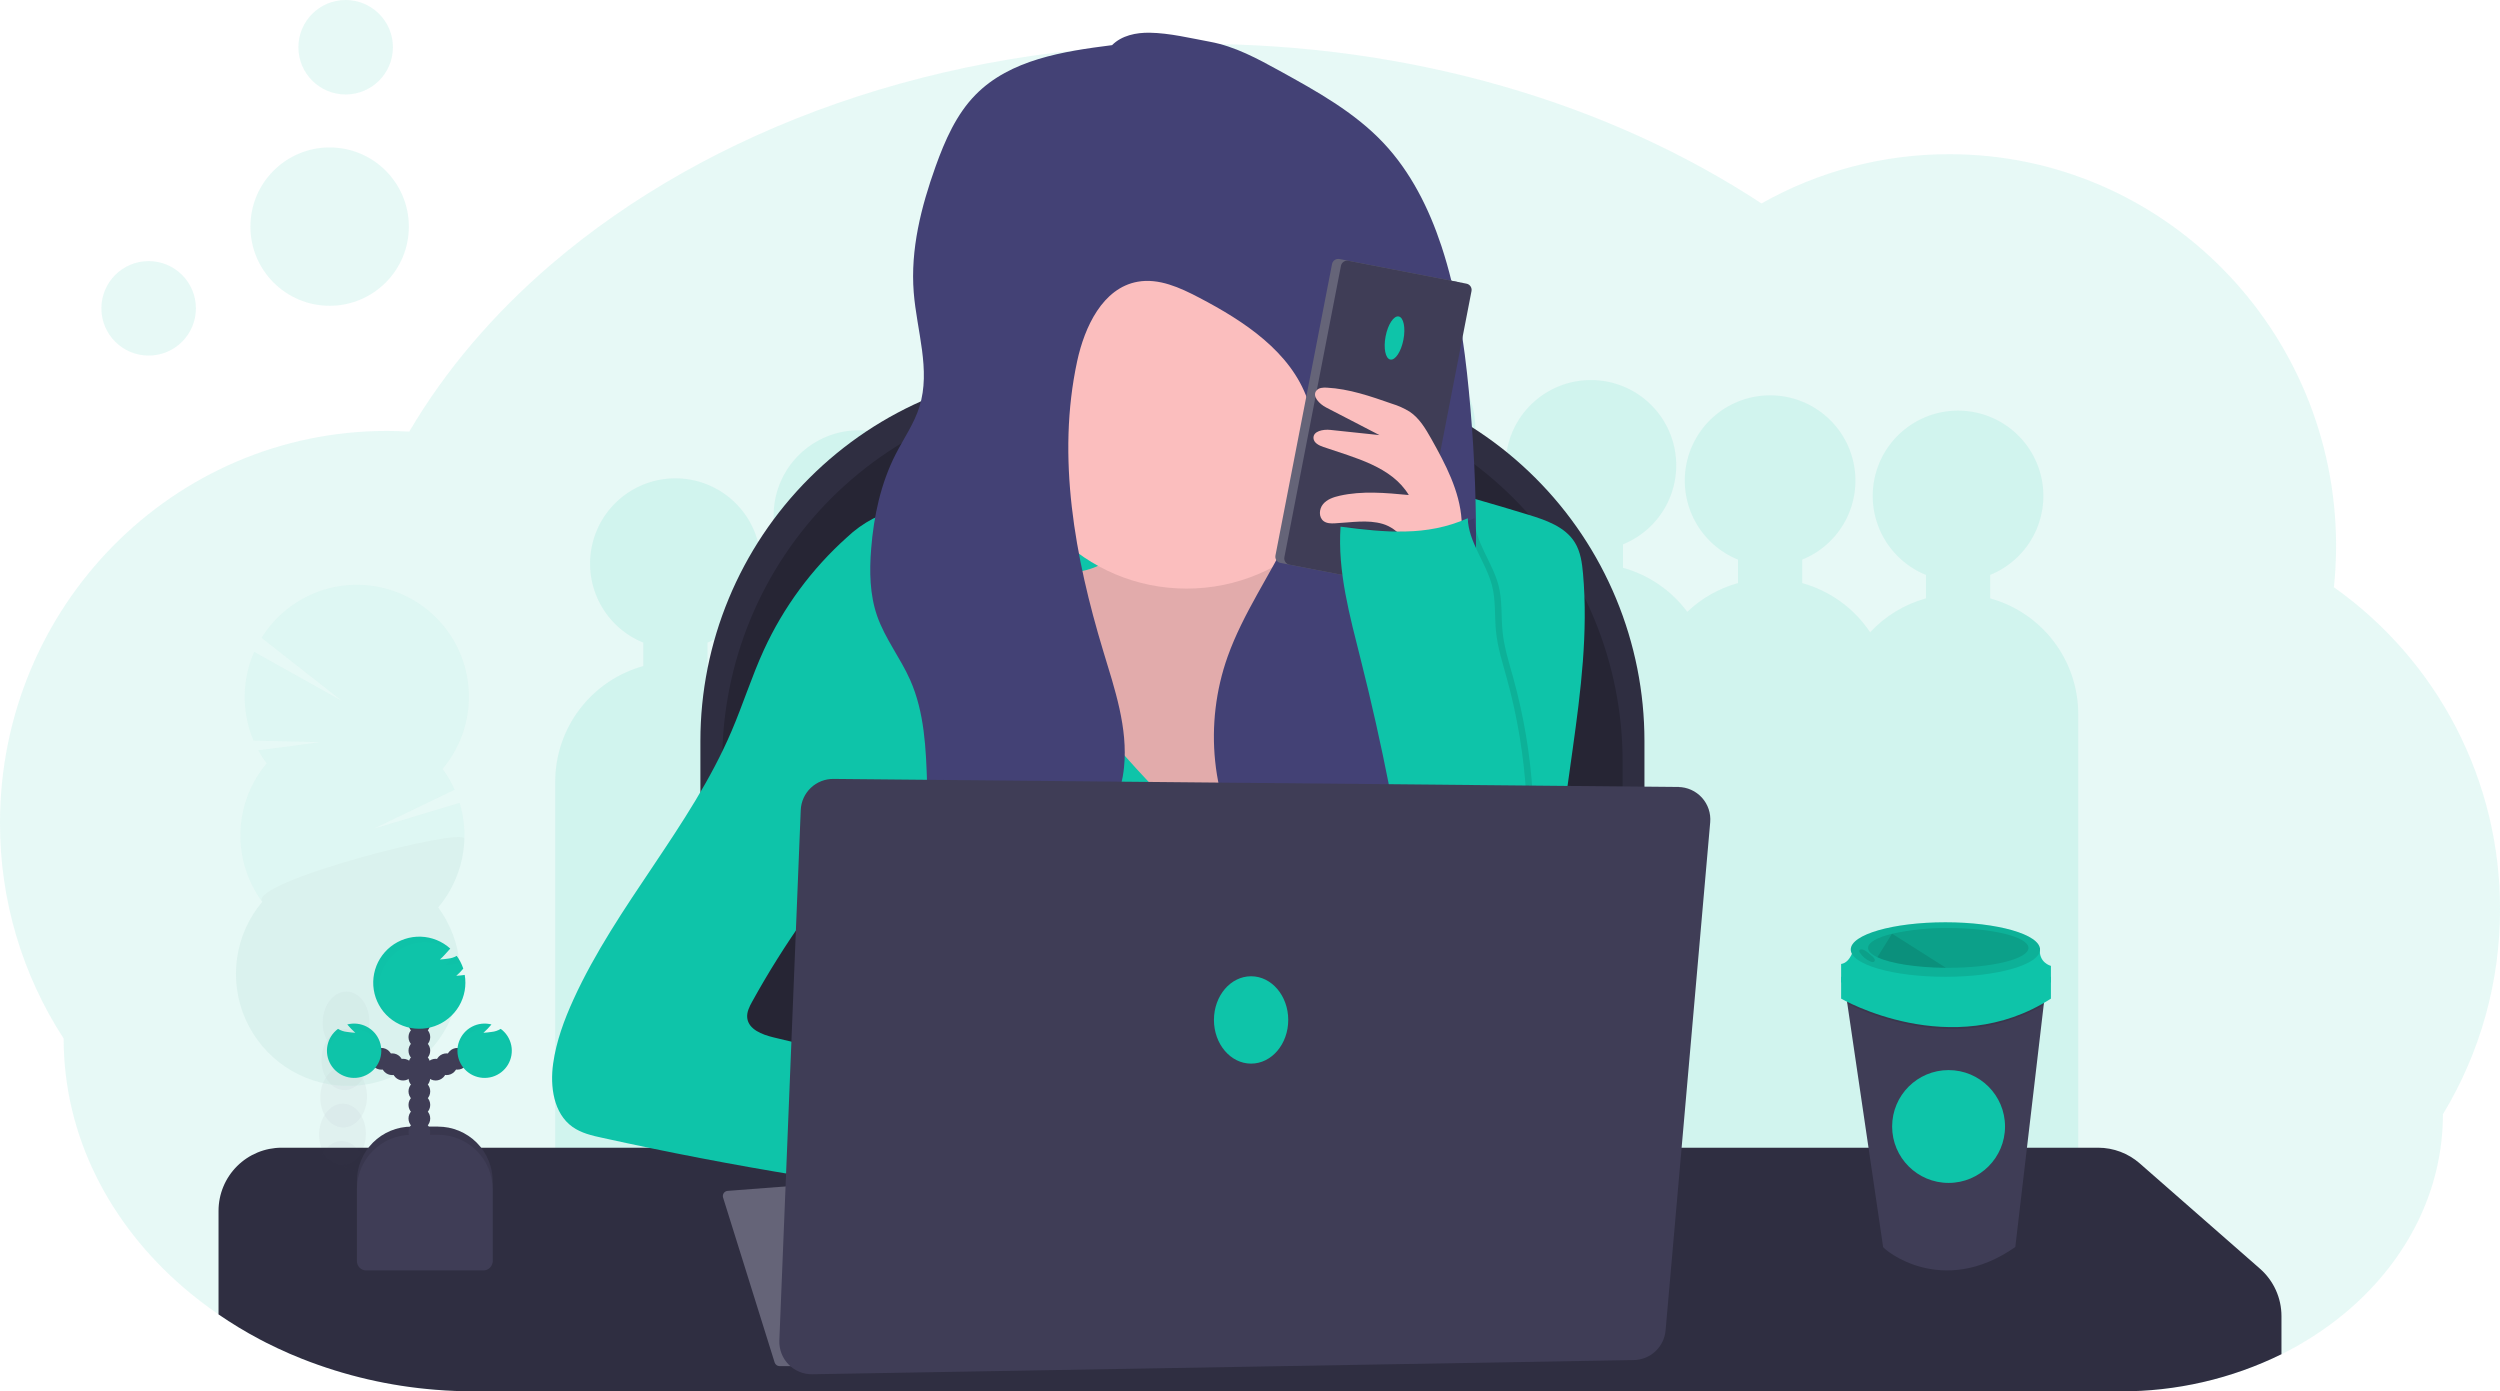 <svg width="832" height="463" viewBox="0 0 832 463" fill="none" xmlns="http://www.w3.org/2000/svg">
<g clip-path="url(#clip0)">
<path opacity="0.1" d="M832 302.593C832.045 326.648 825.474 350.253 813.004 370.829C813.004 395.992 801.266 418.801 782.226 435.424C777.459 439.578 772.328 443.295 766.895 446.53C766.676 446.668 766.451 446.799 766.226 446.93C765.818 447.169 765.411 447.409 764.996 447.656L764.611 447.882C762.873 448.863 761.098 449.808 759.287 450.695C742.6 458.895 724.239 463.125 705.644 463.051H157.942C153.578 463.051 149.253 462.876 144.967 462.528C129.736 461.329 114.768 457.865 100.56 452.25C97.787 451.155 95.067 449.977 92.4 448.718C91.13 448.121 89.872 447.509 88.626 446.879C87.847 446.486 87.069 446.079 86.298 445.672C81.621 443.186 77.09 440.434 72.727 437.43C68.741 434.703 64.905 431.762 61.236 428.62C36.487 407.396 21.178 378.025 21.178 345.615C7.306 324.266 -0.052 299.345 3.47755e-05 273.89C3.47755e-05 201.83 57.629 143.414 128.727 143.414C130.909 143.414 133.091 143.479 135.273 143.595C135.585 143.595 135.891 143.595 136.204 143.639C148.189 123.222 164.211 104.462 183.476 87.948C236.015 42.956 312.8 14.595 398.335 14.595C470.204 14.595 535.898 34.62 586.218 67.706C605.286 56.933 626.823 51.286 648.727 51.315C719.811 51.315 777.455 109.732 777.455 181.791C777.444 186.351 777.201 190.906 776.727 195.441C793.862 207.564 807.828 223.627 817.448 242.275C827.068 260.924 832.059 281.612 832 302.593Z" fill="#0EC4A9"/>
<path opacity="0.1" d="M662.32 199.134V191.335C668.424 188.858 673.476 184.338 676.612 178.548C679.748 172.758 680.772 166.058 679.51 159.597C678.247 153.135 674.777 147.313 669.692 143.127C664.607 138.942 658.224 136.653 651.636 136.653C645.049 136.653 638.666 138.942 633.581 143.127C628.496 147.313 625.025 153.135 623.763 159.597C622.5 166.058 623.525 172.758 626.661 178.548C629.797 184.338 634.849 188.858 640.953 191.335V199.134C633.837 201.11 627.408 205.017 622.378 210.422C617.051 202.433 609.029 196.624 599.775 194.053V186.247C605.878 183.77 610.931 179.25 614.067 173.46C617.203 167.67 618.227 160.97 616.964 154.509C615.702 148.047 612.231 142.225 607.146 138.039C602.061 133.854 595.678 131.565 589.091 131.565C582.503 131.565 576.121 133.854 571.036 138.039C565.951 142.225 562.48 148.047 561.217 154.509C559.955 160.97 560.979 167.67 564.115 173.46C567.251 179.25 572.304 183.77 578.407 186.247V194.046C572.08 195.801 566.283 199.086 561.527 203.611C556.22 196.492 548.696 191.337 540.138 188.958V181.159C546.242 178.682 551.294 174.162 554.43 168.372C557.566 162.582 558.591 155.883 557.328 149.421C556.066 142.959 552.595 137.137 547.51 132.951C542.425 128.766 536.042 126.477 529.455 126.477C522.867 126.477 516.484 128.766 511.399 132.951C506.314 137.137 502.843 142.959 501.581 149.421C500.318 155.883 501.343 162.582 504.479 168.372C507.615 174.162 512.667 178.682 518.771 181.159V188.958C511.491 190.985 504.935 195.033 499.862 200.631C497.6 194.836 494.02 189.648 489.403 185.477C484.787 181.306 479.261 178.267 473.265 176.601V168.802C479.369 166.326 484.422 161.805 487.557 156.015C490.693 150.226 491.718 143.526 490.455 137.065C489.193 130.603 485.722 124.781 480.637 120.595C475.552 116.409 469.169 114.121 462.582 114.121C455.994 114.121 449.611 116.409 444.527 120.595C439.442 124.781 435.971 130.603 434.708 137.065C433.446 143.526 434.47 150.226 437.606 156.015C440.742 161.805 445.794 166.326 451.898 168.802V176.601C444.105 178.77 437.152 183.249 431.959 189.448C426.765 195.647 423.574 203.274 422.807 211.323C419.137 208.776 415.063 206.867 410.756 205.675V197.876C416.86 195.399 421.912 190.879 425.048 185.089C428.184 179.299 429.209 172.6 427.946 166.138C426.684 159.677 423.213 153.854 418.128 149.669C413.043 145.483 406.66 143.195 400.073 143.195C393.485 143.195 387.102 145.483 382.017 149.669C376.932 153.854 373.462 159.677 372.199 166.138C370.937 172.6 371.961 179.299 375.097 185.089C378.233 190.879 383.285 195.399 389.389 197.876V205.675C383.957 207.187 378.904 209.826 374.561 213.421C370.218 217.015 366.681 221.484 364.182 226.536C360.812 224.372 357.134 222.73 353.273 221.666V213.867C359.376 211.39 364.429 206.87 367.565 201.08C370.701 195.29 371.725 188.591 370.463 182.129C369.2 175.667 365.729 169.845 360.644 165.659C355.559 161.474 349.177 159.185 342.589 159.185C336.001 159.185 329.619 161.474 324.534 165.659C319.449 169.845 315.978 175.667 314.715 182.129C313.453 188.591 314.477 195.29 317.613 201.08C320.749 206.87 325.802 211.39 331.905 213.867V221.666C328.262 222.671 324.781 224.193 321.571 226.187C319.054 221.218 315.529 216.827 311.221 213.296C306.912 209.764 301.914 207.169 296.545 205.675V197.876C302.649 195.399 307.702 190.879 310.837 185.089C313.973 179.299 314.998 172.6 313.735 166.138C312.473 159.677 309.002 153.854 303.917 149.669C298.832 145.483 292.449 143.195 285.862 143.195C279.274 143.195 272.891 145.483 267.806 149.669C262.722 153.854 259.251 159.677 257.988 166.138C256.726 172.6 257.75 179.299 260.886 185.089C264.022 190.879 269.074 195.399 275.178 197.876V205.675C269.4 207.281 264.057 210.163 259.542 214.108C255.027 218.053 251.455 222.961 249.091 228.469C245.024 225.349 240.394 223.039 235.455 221.666V213.867C241.558 211.39 246.611 206.87 249.747 201.08C252.883 195.29 253.907 188.591 252.644 182.129C251.382 175.667 247.911 169.845 242.826 165.659C237.741 161.474 231.358 159.185 224.771 159.185C218.183 159.185 211.801 161.474 206.716 165.659C201.631 169.845 198.16 175.667 196.897 182.129C195.635 188.591 196.659 195.29 199.795 201.08C202.931 206.87 207.984 211.39 214.087 213.867V221.666C205.659 224.001 198.228 229.032 192.933 235.989C187.638 242.947 184.771 251.447 184.771 260.189V440.446H264.727V424.455H302.545V440.446H382.545V424.455H440V395.382H489.455V407.738H549.091V412.826H611.636V417.914H691.636V237.656C691.636 228.915 688.769 220.415 683.474 213.457C678.179 206.5 670.749 201.468 662.32 199.134Z" fill="#0EC4A9"/>
<path d="M356.931 122.837H423.425C439.689 122.836 455.793 126.036 470.819 132.256C485.845 138.475 499.498 147.592 510.998 159.085C522.499 170.578 531.621 184.222 537.845 199.239C544.069 214.255 547.273 230.35 547.273 246.604V414.301H233.091V246.604C233.091 213.779 246.138 182.298 269.363 159.087C292.587 135.876 324.086 122.837 356.931 122.837Z" fill="#2F2E41"/>
<path opacity="0.2" d="M364.204 129.582H416.153C432.416 129.581 448.521 132.782 463.546 139.001C478.572 145.22 492.225 154.337 503.726 165.83C515.226 177.323 524.349 190.967 530.573 205.984C536.797 221 540 237.095 540 253.349V407.549H240.364V253.349C240.364 220.524 253.411 189.043 276.636 165.832C299.86 142.622 331.359 129.582 364.204 129.582Z" fill="black"/>
<path d="M759.273 437.989V450.68C742.585 458.881 724.225 463.11 705.629 463.036H157.942C153.578 463.036 149.253 462.862 144.967 462.513C129.736 461.314 114.768 457.85 100.56 452.235C97.787 451.14 95.067 449.963 92.4 448.703C91.13 448.107 89.871 447.494 88.626 446.864C87.847 446.472 87.069 446.065 86.298 445.657C81.621 443.176 77.09 440.429 72.727 437.43V402.963C72.727 397.392 74.942 392.049 78.883 388.109C82.825 384.17 88.171 381.957 93.746 381.957H698.276C703.362 381.966 708.271 383.818 712.095 387.168L752.095 422.202C754.348 424.17 756.154 426.597 757.392 429.32C758.63 432.043 759.271 434.999 759.273 437.989Z" fill="#2F2E41"/>
<path d="M351.033 164.129C335.173 165.175 319.375 166.871 303.636 169.217C299.164 169.885 294.625 170.627 290.545 172.604C287.375 174.263 284.452 176.357 281.862 178.826C270.179 189.286 260.772 202.034 254.225 216.28C250.175 225.111 247.265 234.451 243.447 243.355C229.855 275.154 205.2 301.161 190.851 332.626C187.745 339.436 185.127 346.545 184.087 353.951C183.011 361.612 184.233 370.553 190.531 375.03C193.44 377.087 196.975 377.937 200.436 378.664C244.016 388.309 288.102 395.504 332.487 400.215C327.68 395.578 326.073 388.389 326.705 381.746C327.338 375.103 329.949 368.823 332.524 362.666C307.404 357.128 282.347 351.313 257.353 345.222C253.622 344.314 249.142 342.605 248.684 338.797C248.451 336.856 249.411 334.988 250.356 333.28C261.016 313.989 273.798 295.948 288.465 279.494C288.465 299.889 287.455 322.923 287.455 343.325H523.164C520.329 331.684 518.663 319.79 518.189 307.819C517.091 268.744 530.255 229.966 526.836 190.971C526.516 187.373 526.022 183.666 524.138 180.585C520.887 175.264 514.4 173.062 508.436 171.245C485.571 164.296 462.225 157.267 438.327 157.812C431.222 157.98 424.145 158.808 417.084 159.644C395.564 162.181 372.655 162.697 351.033 164.129Z" fill="#0EC4A9"/>
<path d="M240.64 398.543L257.804 453.442C257.913 453.79 258.131 454.094 258.426 454.309C258.72 454.525 259.075 454.641 259.44 454.641H333.091L315.636 390.679L242.138 396.327C241.882 396.348 241.634 396.426 241.412 396.556C241.191 396.685 241.001 396.863 240.857 397.076C240.713 397.289 240.619 397.531 240.582 397.785C240.544 398.039 240.564 398.298 240.64 398.543Z" fill="#656478"/>
<path d="M366.545 187.737C363.345 189.576 359.614 190.237 355.978 190.869L332.509 194.94C327.942 195.732 323.135 196.633 319.615 199.65C312.415 205.806 313.971 217.138 316.153 226.354L320.516 244.845C323.804 258.742 327.164 272.807 333.905 285.396C345.68 307.368 367.28 323.191 391.033 330.816C399.52 333.542 408.487 335.315 417.345 334.341C434.698 332.437 449.542 320.073 458.691 305.209C467.84 290.345 472.196 273.105 476.189 256.111C480.022 239.844 483.665 223.345 483.418 206.627C483.345 201.423 482.822 195.986 480.044 191.574C473.956 181.886 460.16 181.159 448.851 182.947C447.091 183.23 445.265 183.536 443.571 183.005C438.48 181.42 438.364 174.435 436.182 169.587C432.058 160.444 419.825 158.823 409.825 159.651C399.825 160.48 384.255 161.548 375.542 167.211C367.164 172.626 376.371 182.075 366.545 187.737Z" fill="#FBBEBE"/>
<path opacity="0.1" d="M366.545 187.737C363.345 189.576 359.614 190.237 355.978 190.869L332.509 194.94C327.942 195.732 323.135 196.633 319.615 199.65C312.415 205.806 313.971 217.138 316.153 226.354L320.516 244.845C323.804 258.742 327.164 272.807 333.905 285.396C345.68 307.368 367.28 323.191 391.033 330.816C399.52 333.542 408.487 335.315 417.345 334.341C434.698 332.437 449.542 320.073 458.691 305.209C467.84 290.345 472.196 273.105 476.189 256.111C480.022 239.844 483.665 223.345 483.418 206.627C483.345 201.423 482.822 195.986 480.044 191.574C473.956 181.886 460.16 181.159 448.851 182.947C447.091 183.23 445.265 183.536 443.571 183.005C438.48 181.42 438.364 174.435 436.182 169.587C432.058 160.444 419.825 158.823 409.825 159.651C399.825 160.48 384.255 161.548 375.542 167.211C367.164 172.626 376.371 182.075 366.545 187.737Z" fill="black"/>
<path d="M347.12 208.568C350.669 216.011 353.331 223.904 357.622 230.948C361.033 236.544 365.404 241.48 369.753 246.386C381.018 259.12 392.429 271.956 406.371 281.652C412.144 252.009 426.092 224.569 446.64 202.426C452.647 195.979 460.167 189.626 468.982 189.866C474.451 190.019 479.498 192.73 484.051 195.747C489.142 199.112 493.956 203.015 497.615 207.863C503.396 215.582 505.891 225.358 506.342 234.989C506.793 244.62 505.295 254.228 503.811 263.75L496.175 312.965C495.731 315.814 495.113 318.961 492.785 320.669C491.464 321.506 489.974 322.042 488.422 322.239C460.662 327.64 432.051 324.136 403.767 323.86C372.495 323.562 340.356 327.124 310.735 317.18C309.185 316.657 307.578 316.054 306.531 314.811C305.843 313.873 305.349 312.809 305.076 311.678C298.175 289.35 303.709 265.356 307.804 242.352C311.046 224.121 313.354 205.737 314.72 187.272C314.844 185.607 333.142 189.285 335.185 190.462C340.749 193.755 344.444 202.957 347.12 208.568Z" fill="#0EC4A9"/>
<g opacity="0.2">
<path opacity="0.2" d="M121.36 390.163C121.36 390.497 121.324 390.824 121.287 391.144C118.514 390.049 115.794 388.872 113.127 387.612C111.703 387.424 110.378 386.779 109.353 385.773C108.574 385.38 107.796 384.973 107.025 384.566C107.2 384.201 107.397 383.846 107.614 383.505C109.113 381.136 111.389 379.653 113.898 379.733C116.407 379.813 118.582 381.434 119.927 383.883C120.956 385.811 121.451 387.979 121.36 390.163Z" fill="#3F3D56"/>
<path opacity="0.2" d="M121.753 377.719C121.703 379.899 121.073 382.027 119.927 383.883C118.429 386.245 116.153 387.728 113.644 387.648L113.127 387.612C111.703 387.424 110.378 386.779 109.353 385.773C108.658 385.113 108.071 384.348 107.615 383.505C106.611 381.57 106.12 379.41 106.189 377.232C106.258 375.054 106.884 372.929 108.007 371.061C109.505 368.692 111.782 367.209 114.291 367.289C116.8 367.369 118.975 368.99 120.32 371.439C121.349 373.368 121.844 375.536 121.753 377.719Z" fill="#3F3D56"/>
<path opacity="0.2" d="M122.145 365.295C122.323 359.673 118.985 355.007 114.689 354.871C110.394 354.735 106.767 359.182 106.589 364.803C106.412 370.424 109.75 375.091 114.046 375.227C118.341 375.363 121.968 370.916 122.145 365.295Z" fill="#3F3D56"/>
<path opacity="0.2" d="M122.542 352.851C122.72 347.23 119.382 342.563 115.086 342.427C110.79 342.292 107.164 346.738 106.986 352.36C106.808 357.981 110.147 362.648 114.442 362.783C118.738 362.919 122.364 358.472 122.542 352.851Z" fill="#3F3D56"/>
<path opacity="0.2" d="M122.931 340.407C123.109 334.786 119.771 330.119 115.475 329.983C111.18 329.848 107.553 334.295 107.376 339.916C107.198 345.537 110.536 350.204 114.832 350.339C119.127 350.475 122.754 346.028 122.931 340.407Z" fill="#3F3D56"/>
<path opacity="0.2" d="M88.727 254.069C87.703 252.683 86.78 251.225 85.964 249.707L106.516 246.996L84.364 246.473C82.389 241.793 81.391 236.759 81.43 231.68C81.469 226.601 82.544 221.584 84.589 216.934L113.767 233.244L87.04 212.282C89.736 207.924 93.303 204.168 97.517 201.249C101.731 198.33 106.501 196.311 111.531 195.318C116.561 194.324 121.742 194.378 126.75 195.476C131.758 196.573 136.486 198.691 140.638 201.697C144.79 204.702 148.278 208.532 150.883 212.945C153.488 217.358 155.155 222.261 155.779 227.347C156.403 232.433 155.971 237.593 154.51 242.504C153.049 247.416 150.59 251.974 147.287 255.893C148.879 258.05 150.232 260.372 151.324 262.82L124.364 275.787L152.967 267.188C154.769 273.126 155.061 279.419 153.817 285.498C152.572 291.577 149.831 297.25 145.84 302.004C149.994 307.636 152.478 314.323 153.008 321.299C153.538 328.276 152.092 335.261 148.836 341.455C145.58 347.649 140.645 352.802 134.596 356.325C128.547 359.847 121.628 361.597 114.631 361.374C107.633 361.151 100.84 358.963 95.028 355.063C89.216 351.162 84.62 345.705 81.766 339.316C78.912 332.927 77.915 325.864 78.888 318.935C79.862 312.007 82.768 305.492 87.273 300.136C82.311 293.406 79.757 285.205 80.021 276.851C80.285 268.496 83.351 260.472 88.727 254.069Z" fill="#0EC4A9"/>
<path opacity="0.1" d="M154.545 279.195C154.289 287.557 151.214 295.587 145.818 301.982C149.978 307.612 152.468 314.298 153.003 321.276C153.538 328.254 152.096 335.241 148.843 341.439C145.59 347.636 140.657 352.793 134.609 356.319C128.56 359.845 121.64 361.598 114.641 361.378C107.642 361.157 100.847 358.972 95.032 355.071C89.218 351.171 84.62 345.714 81.765 339.324C78.909 332.934 77.911 325.869 78.885 318.939C79.859 312.009 82.766 305.492 87.273 300.136C82.451 293.638 154.676 275.016 154.545 279.195Z" fill="black"/>
</g>
<path opacity="0.1" d="M49.469 118.338C58.157 118.338 65.2 111.299 65.2 102.616C65.2 93.933 58.157 86.894 49.469 86.894C40.781 86.894 33.738 93.933 33.738 102.616C33.738 111.299 40.781 118.338 49.469 118.338Z" fill="#0EC4A9"/>
<path opacity="0.1" d="M115.033 31.443C123.721 31.443 130.764 24.404 130.764 15.722C130.764 7.039 123.721 0 115.033 0C106.345 0 99.302 7.039 99.302 15.722C99.302 24.404 106.345 31.443 115.033 31.443Z" fill="#0EC4A9"/>
<path opacity="0.1" d="M109.702 101.765C124.262 101.765 136.065 89.969 136.065 75.417C136.065 60.866 124.262 49.069 109.702 49.069C95.141 49.069 83.338 60.866 83.338 75.417C83.338 89.969 95.141 101.765 109.702 101.765Z" fill="#0EC4A9"/>
<path d="M394.909 195.885C428.649 195.885 456 168.549 456 134.83C456 101.11 428.649 73.775 394.909 73.775C361.169 73.775 333.818 101.11 333.818 134.83C333.818 168.549 361.169 195.885 394.909 195.885Z" fill="#FBBEBE"/>
<path d="M370.095 15.024C353.796 17.088 336.204 19.814 324.684 31.516C318.24 38.058 314.465 46.78 311.36 55.415C306.545 68.861 302.96 83.035 304.087 97.303C305.091 110.066 309.818 123.12 305.993 135.346C304.233 140.972 300.778 145.885 298.095 151.126C293.12 160.858 290.778 171.768 289.92 182.663C289.324 190.157 289.44 197.869 291.905 204.97C294.531 212.529 299.651 218.962 302.895 226.274C307.695 237.075 308.175 249.228 308.545 261.039C308.916 272.85 309.229 284.581 309.505 296.349C309.68 303.748 309.695 311.671 305.6 317.842C320.72 311.787 336.051 305.609 348.989 295.724C361.927 285.839 372.4 271.585 374.073 255.391C375.425 242.265 370.989 229.327 367.164 216.694C357.709 185.44 351.6 152.121 358.48 120.206C360.96 108.714 366.989 95.885 378.56 93.77C385.622 92.484 392.669 95.704 399.033 99.033C414.073 106.897 429.578 117.073 435.178 133.085C440.269 147.564 435.985 163.693 429.36 177.517C422.735 191.342 413.716 204.054 408.567 218.504C400.662 240.673 402.887 266.628 416.022 286.159C429.156 305.689 453.425 317.704 476.764 314.549C474.938 306.67 469.215 300.303 466.145 292.817C460.567 279.217 464.327 263.576 470.327 250.158C476.327 236.741 484.516 224.232 488.269 209.985C490.916 199.955 491.236 189.474 491.222 179.102C491.222 162.777 490.415 146.445 488.844 130.192C487.273 113.94 484.873 97.484 479.695 81.85C475.535 69.312 469.476 57.188 460.415 47.572C450.771 37.331 438.218 30.389 425.891 23.586C418.516 19.53 410.982 15.424 402.705 13.905C396.16 12.705 389.28 10.997 382.604 10.888C378.065 10.823 373.295 11.804 370.095 15.024Z" fill="#434175"/>
<path d="M485.077 93.828L445.773 86.207C444.63 85.985 443.523 86.731 443.301 87.874L424.47 184.873C424.249 186.016 424.996 187.122 426.139 187.343L465.443 194.965C466.586 195.186 467.693 194.44 467.915 193.297L486.745 96.298C486.967 95.156 486.22 94.049 485.077 93.828Z" fill="#656478"/>
<path d="M488.047 94.404L448.744 86.783C447.6 86.561 446.493 87.308 446.272 88.451L427.441 185.449C427.219 186.592 427.966 187.698 429.11 187.92L468.413 195.541C469.557 195.762 470.664 195.016 470.885 193.873L489.716 96.874C489.938 95.732 489.191 94.626 488.047 94.404Z" fill="#3F3D56"/>
<path d="M467.059 113.064C467.828 109.103 467.125 105.635 465.488 105.318C463.852 105.001 461.902 107.954 461.133 111.915C460.364 115.875 461.068 119.343 462.704 119.66C464.34 119.978 466.29 117.024 467.059 113.064Z" fill="#0EC4A9"/>
<path d="M476.364 146.096C474.444 142.701 472.393 139.191 469.156 137.017C467.296 135.877 465.297 134.981 463.207 134.35C456.16 131.886 448.996 129.4 441.542 129.008C440.327 128.949 438.938 129.008 438.146 129.938C436.516 131.85 439.098 134.452 441.331 135.607L459.091 144.802L442.72 143.072C440.342 142.818 436.953 143.465 437.127 145.849C437.244 147.411 438.96 148.262 440.444 148.756C450.953 152.39 463.098 155.239 468.851 164.747C461.186 164.02 453.353 163.293 445.84 164.979C443.782 165.444 441.651 166.164 440.306 167.785C438.96 169.406 438.807 172.146 440.502 173.432C441.549 174.21 442.96 174.232 444.269 174.159C449.6 173.905 455.069 172.844 460.189 174.363C465.309 175.882 469.855 181.246 468.087 186.276C472.626 186.683 477.993 186.276 482.189 184.321C486.815 182.14 486.706 178.041 486.422 173.098C485.818 163.416 481.011 154.382 476.364 146.096Z" fill="#FBBEBE"/>
<path opacity="0.1" d="M471.774 304.541C467.705 275.938 462.121 247.57 455.047 219.558C451.411 205.021 447.28 190.237 448.32 175.279C463.345 177.19 476.807 178.608 490.654 172.473C490.88 180.33 496.582 187.01 498.654 194.605C500.044 199.693 499.52 205.079 500.065 210.32C500.611 215.56 502.247 220.641 503.651 225.736C510.615 250.985 512.257 277.404 508.473 303.319C495.622 304.846 484.596 306.525 471.774 304.541Z" fill="black"/>
<path d="M469.593 304.541C465.523 275.938 459.939 247.57 452.866 219.558C449.229 205.021 445.098 190.237 446.138 175.279C461.164 177.19 474.626 178.608 488.473 172.473C488.698 180.33 494.4 187.01 496.473 194.605C497.862 199.693 497.338 205.079 497.884 210.32C498.429 215.56 500.066 220.641 501.469 225.736C508.434 250.985 510.076 277.404 506.291 303.319C493.44 304.846 482.415 306.525 469.593 304.541Z" fill="#0EC4A9"/>
<path d="M259.367 446.115L266.487 269.587C266.601 266.781 267.803 264.129 269.839 262.194C271.876 260.259 274.587 259.193 277.396 259.222L558.502 261.911C559.991 261.927 561.462 262.249 562.82 262.86C564.179 263.47 565.397 264.354 566.397 265.457C567.398 266.56 568.159 267.858 568.634 269.269C569.109 270.68 569.287 272.174 569.156 273.657L554.305 442.772C554.072 445.431 552.862 447.91 550.908 449.73C548.953 451.55 546.394 452.582 543.724 452.628L270.356 457.352C268.885 457.377 267.423 457.102 266.062 456.543C264.701 455.983 263.468 455.152 262.439 454.1C261.41 453.048 260.607 451.798 260.079 450.425C259.551 449.052 259.309 447.585 259.367 446.115Z" fill="#3F3D56"/>
<path d="M416.364 353.973C423.192 353.973 428.727 347.465 428.727 339.436C428.727 331.408 423.192 324.9 416.364 324.9C409.535 324.9 404 331.408 404 339.436C404 347.465 409.535 353.973 416.364 353.973Z" fill="#0EC4A9"/>
<path d="M680.727 329.45L680.146 334.436L670.691 415.014C646.044 432.189 626.873 415.682 626.706 415.014L614.793 334.058L614.116 329.45H680.727Z" fill="#3F3D56"/>
<path opacity="0.1" d="M680.727 329.45L680.146 334.436C652.378 350.572 622.756 338.012 614.793 334.058L614.116 329.45H680.727Z" fill="black"/>
<path d="M612.727 325.074V332.342C612.727 332.342 649.455 353.683 682.546 332.342V325.074H612.727Z" fill="#0EC4A9"/>
<path d="M616.996 315.472C616.996 315.472 615.927 320.379 612.727 320.807V326.993H682.546V321.447C682.546 321.447 678.276 320.379 678.909 315.472H616.996Z" fill="#0EC4A9"/>
<path d="M647.426 325.074C664.818 325.074 678.917 321.013 678.917 316.003C678.917 310.993 664.818 306.932 647.426 306.932C630.034 306.932 615.935 310.993 615.935 316.003C615.935 321.013 630.034 325.074 647.426 325.074Z" fill="#0EC4A9"/>
<path opacity="0.1" d="M647.426 325.074C664.818 325.074 678.917 321.013 678.917 316.003C678.917 310.993 664.818 306.932 647.426 306.932C630.034 306.932 615.935 310.993 615.935 316.003C615.935 321.013 630.034 325.074 647.426 325.074Z" fill="black"/>
<path opacity="0.1" d="M675.069 315.472C675.069 319.107 663.127 322.087 648.385 322.087H647.6C637.702 322.014 629.149 320.633 624.785 318.569C622.815 317.638 621.695 316.584 621.695 315.472C621.695 313.626 624.749 311.954 629.695 310.755C635.839 309.412 642.118 308.776 648.407 308.858C663.127 308.858 675.069 311.816 675.069 315.472Z" fill="black"/>
<path opacity="0.1" d="M647.6 322.087C637.702 322.014 629.149 320.633 624.786 318.569L629.673 310.726L647.6 322.087Z" fill="black"/>
<path opacity="0.1" d="M619.709 315.981C619.331 315.901 618.829 316.032 618.756 316.41C618.747 316.602 618.798 316.793 618.902 316.955C619.735 318.273 620.947 319.309 622.378 319.928C622.622 320.065 622.892 320.152 623.171 320.182C623.316 320.2 623.463 320.173 623.593 320.106C623.723 320.038 623.829 319.933 623.898 319.804C623.938 319.695 623.954 319.577 623.946 319.461C623.937 319.344 623.903 319.231 623.847 319.128C623.625 318.735 623.317 318.397 622.945 318.14C621.971 317.377 620.974 316.192 619.709 315.981Z" fill="black"/>
<path d="M648.487 393.674C658.862 393.674 667.273 385.268 667.273 374.899C667.273 364.53 658.862 356.125 648.487 356.125C638.112 356.125 629.702 364.53 629.702 374.899C629.702 385.268 638.112 393.674 648.487 393.674Z" fill="#0EC4A9"/>
<path d="M136.967 374.943H145.775C150.597 374.943 155.221 376.857 158.631 380.265C162.041 383.673 163.956 388.295 163.956 393.114V420.116H118.786V393.114C118.786 388.295 120.701 383.673 124.111 380.265C127.521 376.857 132.145 374.943 136.967 374.943Z" fill="#3F3D56"/>
<path opacity="0.1" d="M136.967 374.943H145.775C150.597 374.943 155.221 376.857 158.631 380.265C162.041 383.673 163.956 388.295 163.956 393.114V420.116H118.786V393.114C118.786 388.295 120.701 383.673 124.111 380.265C127.521 376.857 132.145 374.943 136.967 374.943Z" fill="black"/>
<path d="M139.564 384.879C141.56 384.879 143.178 383.261 143.178 381.266C143.178 379.271 141.56 377.654 139.564 377.654C137.567 377.654 135.949 379.271 135.949 381.266C135.949 383.261 137.567 384.879 139.564 384.879Z" fill="#3F3D56"/>
<path d="M139.564 380.365C141.56 380.365 143.178 378.748 143.178 376.753C143.178 374.758 141.56 373.14 139.564 373.14C137.567 373.14 135.949 374.758 135.949 376.753C135.949 378.748 137.567 380.365 139.564 380.365Z" fill="#3F3D56"/>
<path d="M139.564 375.844C141.56 375.844 143.178 374.227 143.178 372.232C143.178 370.237 141.56 368.619 139.564 368.619C137.567 368.619 135.949 370.237 135.949 372.232C135.949 374.227 137.567 375.844 139.564 375.844Z" fill="#3F3D56"/>
<path d="M139.564 371.33C141.56 371.33 143.178 369.713 143.178 367.718C143.178 365.723 141.56 364.106 139.564 364.106C137.567 364.106 135.949 365.723 135.949 367.718C135.949 369.713 137.567 371.33 139.564 371.33Z" fill="#3F3D56"/>
<path d="M139.564 366.817C141.56 366.817 143.178 365.199 143.178 363.204C143.178 361.209 141.56 359.592 139.564 359.592C137.567 359.592 135.949 361.209 135.949 363.204C135.949 365.199 137.567 366.817 139.564 366.817Z" fill="#3F3D56"/>
<path d="M139.564 362.303C141.56 362.303 143.178 360.686 143.178 358.691C143.178 356.695 141.56 355.078 139.564 355.078C137.567 355.078 135.949 356.695 135.949 358.691C135.949 360.686 137.567 362.303 139.564 362.303Z" fill="#3F3D56"/>
<path d="M139.564 357.789C141.56 357.789 143.178 356.172 143.178 354.177C143.178 352.182 141.56 350.564 139.564 350.564C137.567 350.564 135.949 352.182 135.949 354.177C135.949 356.172 137.567 357.789 139.564 357.789Z" fill="#3F3D56"/>
<path d="M144.989 359.592C146.985 359.592 148.604 357.974 148.604 355.979C148.604 353.984 146.985 352.367 144.989 352.367C142.993 352.367 141.375 353.984 141.375 355.979C141.375 357.974 142.993 359.592 144.989 359.592Z" fill="#3F3D56"/>
<path d="M148.604 357.789C150.6 357.789 152.218 356.172 152.218 354.177C152.218 352.182 150.6 350.564 148.604 350.564C146.607 350.564 144.989 352.182 144.989 354.177C144.989 356.172 146.607 357.789 148.604 357.789Z" fill="#3F3D56"/>
<path d="M152.218 355.979C154.214 355.979 155.833 354.362 155.833 352.367C155.833 350.372 154.214 348.755 152.218 348.755C150.222 348.755 148.604 350.372 148.604 352.367C148.604 354.362 150.222 355.979 152.218 355.979Z" fill="#3F3D56"/>
<path d="M139.564 353.276C141.56 353.276 143.178 351.658 143.178 349.663C143.178 347.668 141.56 346.051 139.564 346.051C137.567 346.051 135.949 347.668 135.949 349.663C135.949 351.658 137.567 353.276 139.564 353.276Z" fill="#3F3D56"/>
<path d="M139.564 348.762C141.56 348.762 143.178 347.144 143.178 345.149C143.178 343.154 141.56 341.537 139.564 341.537C137.567 341.537 135.949 343.154 135.949 345.149C135.949 347.144 137.567 348.762 139.564 348.762Z" fill="#3F3D56"/>
<path d="M139.564 344.241C141.56 344.241 143.178 342.624 143.178 340.628C143.178 338.633 141.56 337.016 139.564 337.016C137.567 337.016 135.949 338.633 135.949 340.628C135.949 342.624 137.567 344.241 139.564 344.241Z" fill="#3F3D56"/>
<path d="M139.564 339.727C141.56 339.727 143.178 338.11 143.178 336.115C143.178 334.12 141.56 332.502 139.564 332.502C137.567 332.502 135.949 334.12 135.949 336.115C135.949 338.11 137.567 339.727 139.564 339.727Z" fill="#3F3D56"/>
<path d="M154.545 324.471C153.651 324.601 152.749 324.696 151.847 324.754C152.689 324.019 153.47 323.217 154.182 322.356C153.679 320.839 152.943 319.409 152 318.118C151.104 318.621 150.114 318.933 149.091 319.034C148.196 319.165 147.295 319.259 146.393 319.325C147.578 318.358 148.684 316.904 149.847 315.69C147.158 313.253 143.691 311.849 140.063 311.726C136.435 311.603 132.881 312.771 130.033 315.021C127.185 317.27 125.228 320.457 124.51 324.013C123.791 327.569 124.358 331.265 126.11 334.442C127.861 337.62 130.684 340.074 134.075 341.368C137.467 342.662 141.207 342.711 144.632 341.508C148.056 340.305 150.943 337.926 152.778 334.796C154.613 331.666 155.278 327.987 154.655 324.413L154.545 324.471Z" fill="#0EC4A9"/>
<path d="M166.625 342.416C165.703 342.982 164.663 343.328 163.585 343.427C162.691 343.558 161.789 343.659 160.887 343.718C161.846 342.858 162.74 341.93 163.564 340.941C161.384 340.373 159.071 340.638 157.077 341.684C155.083 342.73 153.551 344.481 152.78 346.596C152.009 348.711 152.056 351.037 152.91 353.12C153.764 355.202 155.365 356.892 157.399 357.858C159.433 358.823 161.755 358.996 163.91 358.342C166.065 357.688 167.898 356.255 169.052 354.322C170.205 352.388 170.596 350.095 170.147 347.889C169.698 345.683 168.443 343.724 166.625 342.395V342.416Z" fill="#0EC4A9"/>
<path d="M134.145 359.592C136.142 359.592 137.76 357.974 137.76 355.979C137.76 353.984 136.142 352.367 134.145 352.367C132.149 352.367 130.531 353.984 130.531 355.979C130.531 357.974 132.149 359.592 134.145 359.592Z" fill="#3F3D56"/>
<path d="M130.531 357.789C132.527 357.789 134.145 356.172 134.145 354.177C134.145 352.182 132.527 350.564 130.531 350.564C128.535 350.564 126.916 352.182 126.916 354.177C126.916 356.172 128.535 357.789 130.531 357.789Z" fill="#3F3D56"/>
<path d="M126.916 355.979C128.913 355.979 130.531 354.362 130.531 352.367C130.531 350.372 128.913 348.755 126.916 348.755C124.92 348.755 123.302 350.372 123.302 352.367C123.302 354.362 124.92 355.979 126.916 355.979Z" fill="#3F3D56"/>
<path d="M112.509 342.416C113.431 342.983 114.471 343.329 115.549 343.427C116.444 343.558 117.345 343.659 118.247 343.718C117.287 342.86 116.392 341.932 115.571 340.941C117.75 340.373 120.063 340.638 122.057 341.684C124.051 342.73 125.584 344.481 126.354 346.596C127.125 348.711 127.079 351.037 126.225 353.12C125.371 355.202 123.77 356.892 121.736 357.858C119.701 358.823 117.38 358.996 115.225 358.342C113.07 357.688 111.236 356.255 110.083 354.322C108.929 352.388 108.539 350.095 108.988 347.889C109.436 345.683 110.692 343.724 112.509 342.395V342.416Z" fill="#0EC4A9"/>
<path d="M136.967 377.654H145.775C150.597 377.654 155.221 379.568 158.631 382.976C162.041 386.384 163.956 391.006 163.956 395.825V419.716C163.956 420.534 163.632 421.318 163.053 421.896C162.475 422.474 161.691 422.798 160.873 422.798H121.869C121.051 422.798 120.267 422.474 119.689 421.896C119.11 421.318 118.786 420.534 118.786 419.716V395.825C118.786 391.006 120.701 386.384 124.111 382.976C127.521 379.568 132.145 377.654 136.967 377.654Z" fill="#3F3D56"/>
<g opacity="0.1">
<path opacity="0.1" d="M154.822 325.459C154.456 325.85 154.067 326.219 153.658 326.564C154.073 326.564 154.48 326.499 154.895 326.455C154.909 326.121 154.858 325.786 154.822 325.459Z" fill="black"/>
<path opacity="0.1" d="M148.233 321.142C149.142 321.084 150.036 320.989 150.938 320.858C151.747 320.756 152.538 320.54 153.287 320.219C152.921 319.491 152.498 318.794 152.022 318.133C151.569 318.408 151.079 318.616 150.567 318.75C149.854 319.608 149.073 320.408 148.233 321.142Z" fill="black"/>
<path opacity="0.1" d="M126.015 328.897C126.009 326.141 126.747 323.435 128.152 321.064C129.556 318.692 131.574 316.743 133.994 315.422C136.413 314.1 139.145 313.455 141.9 313.555C144.656 313.655 147.333 314.496 149.651 315.988L149.884 315.741C148.371 314.396 146.607 313.364 144.693 312.703C142.78 312.042 140.754 311.767 138.734 311.892C136.713 312.017 134.737 312.541 132.919 313.433C131.102 314.324 129.479 315.567 128.145 317.088C126.81 318.61 125.79 320.38 125.142 322.297C124.495 324.215 124.234 326.241 124.374 328.26C124.514 330.278 125.053 332.249 125.958 334.059C126.864 335.868 128.119 337.481 129.651 338.804C127.299 336.039 126.01 332.526 126.015 328.897Z" fill="black"/>
</g>
<g opacity="0.1">
<path opacity="0.1" d="M160.887 345.52C161.789 345.462 162.691 345.367 163.585 345.237C164.663 345.135 165.704 344.787 166.625 344.219C167.647 344.971 168.498 345.929 169.124 347.031C169.751 348.133 170.138 349.354 170.262 350.615C170.297 350.299 170.314 349.981 170.313 349.663C170.32 348.251 169.994 346.858 169.362 345.595C168.731 344.333 167.81 343.236 166.676 342.395C165.754 342.96 164.714 343.306 163.636 343.405L162.909 343.5C162.288 344.224 161.612 344.9 160.887 345.52Z" fill="black"/>
<path opacity="0.1" d="M161.251 342.438C161.553 342.442 161.854 342.464 162.153 342.504C162.625 342.002 163.091 341.464 163.564 340.941C162.227 340.584 160.825 340.539 159.468 340.811C158.111 341.082 156.835 341.661 155.738 342.505C154.641 343.348 153.753 344.432 153.143 345.674C152.532 346.915 152.216 348.28 152.218 349.663C152.218 349.968 152.218 350.266 152.262 350.564C152.485 348.337 153.529 346.272 155.19 344.771C156.851 343.269 159.011 342.438 161.251 342.438Z" fill="black"/>
</g>
<g opacity="0.1">
<path opacity="0.1" d="M118.247 345.52C117.345 345.462 116.444 345.367 115.549 345.237C114.471 345.136 113.43 344.788 112.509 344.219C111.488 344.971 110.636 345.929 110.01 347.031C109.383 348.133 108.996 349.354 108.873 350.615C108.837 350.299 108.82 349.981 108.822 349.663C108.815 348.251 109.14 346.858 109.772 345.595C110.404 344.333 111.324 343.236 112.458 342.395C113.38 342.961 114.42 343.307 115.498 343.405L116.225 343.5C116.842 344.228 117.518 344.904 118.247 345.52Z" fill="black"/>
<path opacity="0.1" d="M117.884 342.438C117.579 342.442 117.276 342.464 116.974 342.504C116.509 342.002 116.044 341.464 115.571 340.941C116.908 340.584 118.309 340.539 119.666 340.811C121.023 341.082 122.3 341.661 123.397 342.505C124.493 343.348 125.381 344.432 125.992 345.674C126.602 346.915 126.918 348.28 126.916 349.663C126.916 349.968 126.916 350.266 126.873 350.564C126.649 348.337 125.605 346.272 123.944 344.771C122.283 343.269 120.123 342.438 117.884 342.438Z" fill="black"/>
</g>
</g>
<defs>
<clipPath id="clip0">
<rect width="832" height="463" fill="white"/>
</clipPath>
</defs>
</svg>
